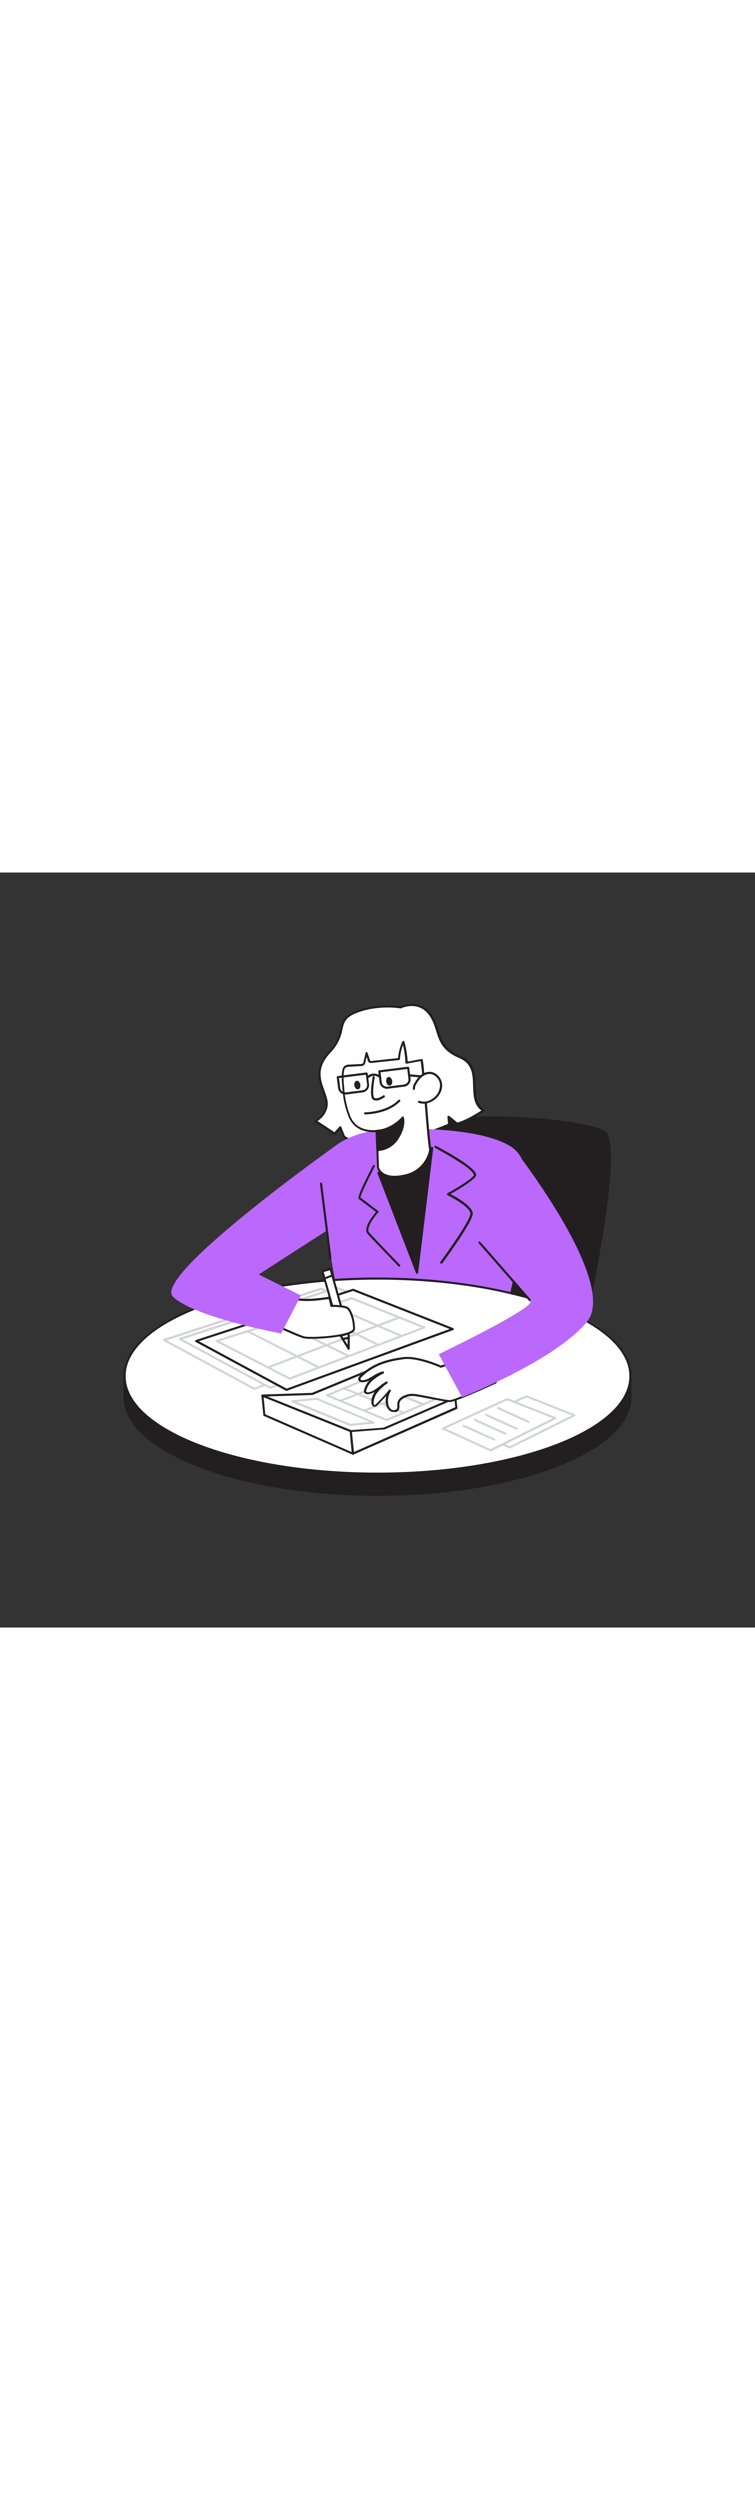 <svg version="1.1" id="Layer_1" xmlns="http://www.w3.org/2000/svg" xmlns:xlink="http://www.w3.org/1999/xlink" x="0px" y="0px" viewBox="0 0 500 500" style="width: 151px;" xml:space="preserve" data-imageid="accountant-54" imageName="Accountant" class="illustrations_image">
<rect x="0" y="0" width="500" height="500" fill="#333333" stroke="none"/>
<style type="text/css">
	.st0_accountant-54{fill:#231F20;}
	.st1_accountant-54{fill:#FFFFFF;}
	.st2_accountant-54{fill:#68E1FD;}
	.st3_accountant-54{fill:#D1D3D4;}
	.st4_accountant-54{fill:none;}
</style>
<g id="Chair_accountant-54">
	<path class="st0_accountant-54" d="M385.5,306.9c0,0,28.6-126.4,14.6-135.1s-110.1-16.2-122.2,0S257,288.7,257,288.7L385.5,306.9z"/>
	<path class="st0_accountant-54" d="M385.5,307.6h-0.1l-128.5-18.3c-0.4-0.1-0.6-0.4-0.6-0.8c0.4-4.1,8.8-101.1,21-117.2&#10;&#9;&#9;c7.8-10.3,45.2-10.2,61-9.6c27.9,1,55.2,5.1,62.2,9.5c14.3,8.9-13.1,130.7-14.3,135.9C386.1,307.4,385.8,307.7,385.5,307.6z&#10;&#9;&#9; M257.8,288.1L385,306.1c8-35.5,25.9-126.9,14.8-133.8c-13.3-8.3-109.2-16.3-121.3-0.2C267,187.4,258.5,279.3,257.8,288.1z"/>
</g>
<g id="Character_accountant-54">
	<path class="st0_accountant-54" d="M86.5,333.5C103.1,304.6,170,283,250,283s146.9,21.6,163.5,50.5h4v14c0,35.7-75,64.6-167.5,64.6&#10;&#9;&#9;S82.5,383.2,82.5,347.5v-14L86.5,333.5z"/>
	<path class="st0_accountant-54" d="M250,412.8c-92.7,0-168.2-29.3-168.2-65.3v-14c0-0.4,0.3-0.7,0.7-0.7h0h3.6c8.3-14.1,29-26.9,58.2-36.1&#10;&#9;&#9;c29.7-9.4,67.3-14.5,105.7-14.5s76,5.1,105.7,14.5c29.2,9.1,49.9,22,58.2,36.1h3.6c0.4,0,0.7,0.3,0.7,0.7v0v14&#10;&#9;&#9;C418.2,383.5,342.7,412.8,250,412.8z M83.2,334.2v13.3c0,35.2,74.8,63.9,166.8,63.9s166.8-28.6,166.8-63.9v-13.3h-3.3&#10;&#9;&#9;c-0.2,0-0.5-0.1-0.6-0.4c-16.7-29.1-85.2-50.2-162.9-50.2s-146.2,21.1-162.9,50.2c-0.1,0.2-0.4,0.4-0.6,0.4H83.2z"/>
	<path class="st1_accountant-54" d="M265.3,89.4c0,0,11.5-5.6,19.1,4.4s3,21.4,20,28.5s3.2,27.7,15.6,35.3c0,0-9.4,6.7-17.3,8.8l-5.7-4.6l0.4,5.1&#10;&#9;&#9;c0,0-49.2,22.2-69.6,8.1l-2.6-6.1l-3.8,4.3l-12.6-8.3c0,0,9.8-5.1,6.9-15s-9.3-18.5,2.7-31.2s2.8-20.6,17.6-26.3&#10;&#9;&#9;C245.4,89,255.4,88,265.3,89.4z"/>
	<path class="st0_accountant-54" d="M246.5,180.4c-8,0-14.4-1.6-19-4.8c-0.1-0.1-0.2-0.2-0.2-0.3l-2.1-5.1l-3.1,3.4c-0.2,0.3-0.6,0.3-0.9,0.1&#10;&#9;&#9;l-12.6-8.3c-0.2-0.1-0.3-0.4-0.3-0.6c0-0.2,0.2-0.5,0.4-0.6c0.4-0.2,9.2-5,6.5-14.2c-0.5-1.6-1.1-3.3-1.6-4.9&#10;&#9;&#9;c-2.8-7.9-5.8-16.1,4.5-27c5.3-5.6,6.4-10.1,7.3-14.1c1.1-4.9,2.1-9.1,10.6-12.3c13.8-5.3,27.6-3.3,29.5-3.1&#10;&#9;&#9;c1.6-0.7,12.5-4.9,19.8,4.7c2.8,3.6,3.9,7.4,5.1,11.1c2,6.5,4,12.7,14.6,17.2c9.6,4,9.8,12.4,10,19.8c0.2,6.3,0.3,12.2,5.7,15.5&#10;&#9;&#9;c0.2,0.1,0.3,0.3,0.3,0.6c0,0.2-0.1,0.5-0.3,0.6c-0.4,0.3-9.6,6.8-17.5,8.9c-0.2,0.1-0.5,0-0.6-0.1l-4.4-3.6l0.3,3.4&#10;&#9;&#9;c0,0.3-0.1,0.6-0.4,0.7c-8.8,3.8-17.9,6.9-27.3,9.4C262.6,179,254.6,180.2,246.5,180.4z M228.4,174.5c18.9,12.8,63.3-5.9,68.3-8.1&#10;&#9;&#9;l-0.4-4.6c0-0.4,0.3-0.7,0.7-0.7c0.2,0,0.3,0,0.5,0.1l5.4,4.4c6.3-1.8,13.4-6.4,15.9-8c-5.1-3.8-5.3-10-5.5-16.1&#10;&#9;&#9;c-0.2-7.6-0.4-14.9-9.1-18.6c-11.3-4.7-13.4-11.5-15.4-18.1c-1.1-3.6-2.3-7.3-4.9-10.7c-7.1-9.4-18.1-4.3-18.2-4.2&#10;&#9;&#9;c-0.1,0.1-0.3,0.1-0.4,0.1c-0.1,0-14.5-2.6-28.9,2.9c-7.8,3-8.6,6.4-9.7,11.3c-1,5.6-3.7,10.7-7.6,14.8c-9.7,10.2-7,17.7-4.2,25.5&#10;&#9;&#9;c0.6,1.6,1.2,3.3,1.6,4.9c2.4,8.4-3.8,13.6-6.2,15.2l11.2,7.4l3.4-3.8c0.2-0.2,0.4-0.3,0.6-0.2c0.2,0,0.4,0.2,0.5,0.4L228.4,174.5z&#10;&#9;&#9;"/>
	<path class="st2_accountant-54 targetColor" d="M276.1,169.8c0,0,43.6-0.4,62.4,11.8s8.4,53,5.8,66.6c-2.6,13.6-14.2,66.3-14.2,66.3l-98.7,5.7&#10;&#9;&#9;c0,0-17.4-86.5-18.7-111.7c-0.3-5.3,5.9-25,10.1-28C236.7,170.4,256.4,169,276.1,169.8z" style="fill: rgb(187, 104, 253);"/>
	<path class="st0_accountant-54" d="M286.3,182.4l-10,82.7l-25.6-66.2C250.7,198.9,276.5,192.6,286.3,182.4z"/>
	<path class="st0_accountant-54" d="M276.2,265.8c-0.3,0-0.6-0.2-0.7-0.5L250,199.2c-0.1-0.2-0.1-0.4,0-0.6c0.1-0.2,0.3-0.3,0.4-0.4&#10;&#9;&#9;c0.3-0.1,25.8-6.4,35.3-16.3c0.3-0.3,0.7-0.3,1,0c0.2,0.2,0.2,0.4,0.2,0.6l-10,82.7C276.9,265.5,276.6,265.8,276.2,265.8&#10;&#9;&#9;L276.2,265.8z M251.6,199.4l24.3,62.8l9.5-77.9C275.7,192.8,255.8,198.3,251.6,199.4L251.6,199.4z"/>
	<ellipse class="st1_accountant-54" cx="250" cy="333.5" rx="167.5" ry="64.6"/>
	<path class="st0_accountant-54" d="M250,398.8c-92.7,0-168.2-29.3-168.2-65.3s75.4-65.3,168.2-65.3s168.2,29.3,168.2,65.3S342.7,398.8,250,398.8z&#10;&#9;&#9; M250,269.6c-92,0-166.8,28.6-166.8,63.9S158,397.4,250,397.4s166.8-28.6,166.8-63.9S342,269.6,250,269.6z"/>
	<polygon class="st1_accountant-54" points="212.5,275.8 278.5,301.8 168.4,342 108.6,309.7 &#9;"/>
	<path class="st3_accountant-54" d="M168.4,342.6c-0.1,0-0.2,0-0.3-0.1l-59.8-32.3c-0.2-0.1-0.4-0.4-0.4-0.7c0-0.3,0.2-0.5,0.5-0.6l103.9-33.9&#10;&#9;&#9;c0.2-0.1,0.3-0.1,0.5,0l66,26c0.4,0.1,0.5,0.5,0.4,0.9c-0.1,0.2-0.2,0.3-0.4,0.4l-110.1,40.2C168.6,342.6,168.5,342.7,168.4,342.6z&#10;&#9;&#9; M110.4,309.8l58.1,31.4l108-39.5l-64-25.2L110.4,309.8z"/>
	<polygon class="st1_accountant-54" points="222.9,275 288.9,301 178.9,341.2 119.1,309 &#9;"/>
	<path class="st3_accountant-54" d="M178.9,341.9c-0.1,0-0.2,0-0.3-0.1l-59.8-32.3c-0.3-0.2-0.5-0.6-0.3-1c0.1-0.2,0.2-0.3,0.4-0.3l103.9-33.9&#10;&#9;&#9;c0.2-0.1,0.3-0.1,0.5,0l66,26c0.4,0.1,0.5,0.5,0.4,0.9c-0.1,0.2-0.2,0.3-0.4,0.4l-110.1,40.2C179,341.9,178.9,341.9,178.9,341.9z&#10;&#9;&#9; M120.9,309.1l58.1,31.4L287,301l-64-25.2L120.9,309.1z"/>
	<polygon class="st1_accountant-54" points="233.8,276.4 299.7,302.4 189.7,342.6 129.9,310.3 &#9;"/>
	<path class="st0_accountant-54" d="M189.7,343.3c-0.1,0-0.2,0-0.3-0.1l-59.8-32.3c-0.2-0.1-0.4-0.4-0.4-0.7c0-0.3,0.2-0.5,0.5-0.6l103.9-33.9&#10;&#9;&#9;c0.2-0.1,0.3-0.1,0.5,0l66,26c0.3,0.1,0.4,0.4,0.5,0.7c0,0.3-0.2,0.5-0.5,0.6l-110.1,40.2C189.8,343.3,189.7,343.3,189.7,343.3z&#10;&#9;&#9; M131.7,310.4l58.1,31.4l108-39.5l-64-25.2L131.7,310.4z"/>
	<path class="st3_accountant-54" d="M177.5,328.5c-0.3,0-0.5-0.2-0.6-0.5c-0.1-0.4,0-0.8,0.4-0.9l86.9-33.1c0.4-0.1,0.8,0.1,0.9,0.4&#10;&#9;&#9;c0.1,0.3-0.1,0.7-0.4,0.9l-86.9,33.1C177.6,328.5,177.6,328.5,177.5,328.5z"/>
	<path class="st3_accountant-54" d="M265.6,307.5c-0.1,0-0.2,0-0.3-0.1l-46.2-19.9c-0.4-0.2-0.5-0.6-0.4-0.9c0.1-0.4,0.6-0.5,0.9-0.4c0,0,0,0,0,0&#10;&#9;&#9;l46.2,19.9c0.4,0.1,0.5,0.6,0.4,0.9C266.1,307.4,265.9,307.6,265.6,307.5L265.6,307.5z"/>
	<path class="st3_accountant-54" d="M250.8,313.5c-0.7,0-4.9-2-47.2-23.5c-0.4-0.1-0.5-0.6-0.4-0.9s0.6-0.5,0.9-0.4c0,0,0.1,0,0.1,0.1&#10;&#9;&#9;c12.4,6.3,44.9,22.7,46.5,23.4c0.2,0,0.3,0.2,0.4,0.3c0.2,0.3,0.1,0.8-0.2,1c0,0,0,0,0,0C250.9,313.5,250.9,313.5,250.8,313.5z"/>
	<path class="st3_accountant-54" d="M231,321c-0.1,0-0.2,0-0.3-0.1L183.9,298c-0.3-0.2-0.4-0.6-0.2-1c0.2-0.3,0.5-0.4,0.8-0.3l46.8,22.9&#10;&#9;&#9;c0.3,0.2,0.5,0.6,0.3,0.9C231.5,320.8,231.2,321,231,321z"/>
	<path class="st3_accountant-54" d="M191.9,335.9c-0.1,0-0.2,0-0.3-0.1l-48.4-24.9c-0.3-0.1-0.4-0.4-0.4-0.7c0-0.3,0.2-0.5,0.5-0.6l89.4-28.3&#10;&#9;&#9;c0.2-0.1,0.3-0.1,0.5,0l48.1,19.4c0.3,0.1,0.4,0.4,0.4,0.6c0,0.3-0.2,0.5-0.5,0.6l-89.1,33.9C192,335.9,191.9,335.9,191.9,335.9z&#10;&#9;&#9; M145.3,310.4l46.6,24l87.2-33.1l-46.2-18.6L145.3,310.4z"/>
	<path class="st1_accountant-54" d="M249.4,171.1l0.9,24.2c0,0,2.1,8.9,17.9,5.4c8.5-1.7,15.1-8.5,16.8-17c-1.5-8.4-4-49-5.7-59.5l-10,1.8&#10;&#9;&#9;c-0.2-4.7-1-9.3-2.2-13.8c-1.7,3.5-2.7,7.4-2.9,11.3l-18.1,1.9c-0.4,0.1-0.8,0-1.1-0.1c-0.3-0.3-0.5-0.6-0.6-1l-1.6-4.8l-1.3,5.8&#10;&#9;&#9;c0,1.2-1,2.2-2.2,2.3c-0.1,0-0.2,0-0.3,0l-7.3,0.4c-1,0-2.1,0.2-3,0.7c-2.7,1.9-1.3,12.8-1.1,15.7c0.4,6,1.8,11.9,4.1,17.5&#10;&#9;&#9;C236.4,173.2,249.4,171.1,249.4,171.1z"/>
	<path class="st0_accountant-54" d="M261.4,202.2c-3,0.1-5.9-0.7-8.4-2.3c-1.6-1.1-2.7-2.6-3.3-4.4l-0.9-23.6c-3,0.2-13.5,0.3-17.8-9.8&#10;&#9;&#9;c-2.3-5.7-3.7-11.7-4.1-17.8l-0.1-1c-0.7-7-1-13.6,1.5-15.3c1-0.6,2.2-0.9,3.4-0.8l7.3-0.4c0.4,0,0.9-0.1,1.2-0.3&#10;&#9;&#9;c0.4-0.4,0.6-0.9,0.6-1.4l1.3-5.7c0.1-0.3,0.3-0.5,0.6-0.5c0.3,0,0.6,0.2,0.7,0.5l1.6,4.8c0.1,0.2,0.2,0.5,0.3,0.6&#10;&#9;&#9;c0.2,0.1,0.5,0.1,0.7,0l17.6-1.9c0.3-3.8,1.3-7.5,2.9-11c0.1-0.3,0.4-0.4,0.7-0.4c0.3,0,0.5,0.2,0.6,0.5c1.2,4.3,1.9,8.7,2.2,13.2&#10;&#9;&#9;l9.2-1.7c0.2,0,0.4,0,0.5,0.1c0.2,0.1,0.3,0.3,0.3,0.5c0.8,5.2,1.8,17.5,2.8,29.5c1,12.7,2.1,25.8,2.9,30&#10;&#9;&#9;c-1.6,8.9-8.4,16-17.3,17.8C266.1,201.8,263.7,202.1,261.4,202.2z M249.4,170.4c0.2,0,0.3,0.1,0.4,0.2c0.2,0.1,0.3,0.3,0.3,0.5&#10;&#9;&#9;l0.9,24.2c0.1,0.2,2.1,8.1,17,4.7c8.2-1.6,14.6-8.1,16.2-16.3c-0.8-4.4-1.8-16.9-2.9-30.1c-0.9-11.4-1.9-23.2-2.7-28.7l-9.3,1.7&#10;&#9;&#9;c-0.4,0.1-0.7-0.2-0.8-0.5c0,0,0-0.1,0-0.1c-0.2-4-0.7-7.9-1.6-11.7c-1.2,2.9-1.8,6.1-2,9.2c0,0.3-0.3,0.6-0.6,0.7l-18.2,1.9&#10;&#9;&#9;c-0.5,0.1-1.1,0-1.6-0.2c-0.5-0.3-0.8-0.8-0.9-1.4l-0.8-2.4l-0.8,3.3c0,1.6-1.4,2.9-3,2.8c-0.1,0-0.1,0-0.2,0l-7.3,0.4&#10;&#9;&#9;c-0.9,0-1.8,0.2-2.6,0.6c-2.1,1.4-1.2,10.9-0.9,14l0.1,1.1c0.4,5.9,1.8,11.8,4,17.3c4.5,10.7,16.5,8.9,17,8.9L249.4,170.4z"/>
	<path class="st0_accountant-54" d="M249.9,183.8c5.6-0.3,10.7-3.3,13.6-8.1c5.1-8.2,3.2-13.5,3.2-13.5s-6.8,8.4-17.3,8.9L249.9,183.8z"/>
	<path class="st0_accountant-54" d="M249.9,184.5L249.9,184.5c-0.4,0-0.7-0.3-0.7-0.7l-0.5-12.7c0-0.4,0.3-0.7,0.7-0.7c0,0,0,0,0,0&#10;&#9;&#9;c10-0.5,16.8-8.5,16.8-8.6c0.2-0.3,0.7-0.3,1-0.1c0.1,0.1,0.2,0.2,0.2,0.3c0.1,0.2,1.9,5.7-3.3,14.1&#10;&#9;&#9;C261.1,181.1,255.8,184.2,249.9,184.5z M250.1,171.7l0.4,11.3c5.1-0.5,9.6-3.4,12.4-7.7c3.4-5.5,3.6-9.6,3.4-11.6&#10;&#9;&#9;C264.1,166,258.3,171.1,250.1,171.7z"/>
	<path class="st1_accountant-54" d="M247.5,135.6c0,0-2.4,12.6,0,14.3s6.6-1.5,6.6-1.5"/>
	<path class="st0_accountant-54" d="M249.1,151c-0.7,0-1.5-0.2-2.1-0.6c-2.6-1.9-0.6-12.8-0.2-15c0.1-0.4,0.4-0.6,0.8-0.6c0.4,0.1,0.6,0.4,0.6,0.8&#10;&#9;&#9;c-1.1,5.8-1.6,12.7-0.3,13.6c1.6,1.1,4.7-0.7,5.8-1.5c0.3-0.3,0.7-0.3,1,0s0.3,0.7,0,1c0,0-0.1,0.1-0.1,0.1&#10;&#9;&#9;C254.4,149,251.6,151,249.1,151z"/>
	<ellipse transform="matrix(0.985 -0.172 0.172 0.985 -19.951 46.486)" class="st0_accountant-54" cx="257.8" cy="138.2" rx="2" ry="2.9"/>
	<ellipse transform="matrix(0.985 -0.172 0.172 0.985 -20.696 42.882)" class="st0_accountant-54" cx="236.7" cy="140.7" rx="2" ry="2.9"/>
	<path class="st0_accountant-54" d="M256.2,143.2c-2.4,0-4.5-1.8-4.8-4.2l-0.9-7.2c0-0.4,0.2-0.7,0.6-0.8c0,0,0,0,0,0l19.1-2.4&#10;&#9;&#9;c0.4,0,0.7,0.2,0.8,0.6l0.9,7.2c0.3,2.6-1.5,5.1-4.2,5.4l-10.9,1.4l0,0L256.2,143.2z M256.8,142.5L256.8,142.5z M252,132.3l0.8,6.5&#10;&#9;&#9;c0.2,1.9,1.9,3.2,3.8,3l10.9-1.4c0.9-0.1,1.7-0.6,2.3-1.3c0.6-0.7,0.8-1.6,0.7-2.5l-0.8-6.5L252,132.3z"/>
	<path class="st0_accountant-54" d="M228.7,147c-2.4,0-4.5-1.8-4.8-4.2l-0.9-7.2c-0.1-0.4,0.2-0.7,0.6-0.8c0,0,0,0,0,0l19.1-2.4&#10;&#9;&#9;c0.4,0,0.7,0.2,0.8,0.6l0.9,7.2c0.3,2.6-1.5,5-4.1,5.4c0,0,0,0,0,0l-10.9,1.4C229.1,147,228.9,147,228.7,147z M224.5,136.1l0.8,6.5&#10;&#9;&#9;c0.2,1.9,1.9,3.2,3.8,3c0,0,0,0,0.1,0l0,0l10.9-1.4c1.9-0.2,3.2-1.9,3-3.8c0,0,0,0,0,0l-0.8-6.5L224.5,136.1z"/>
	<path class="st0_accountant-54" d="M284.5,136.3L284.5,136.3l-13.6-1.3c-0.4-0.1-0.6-0.4-0.6-0.8c0.1-0.3,0.4-0.6,0.7-0.6l13.5,1.2&#10;&#9;&#9;c0.4,0,0.7,0.3,0.7,0.7C285.2,135.9,284.8,136.2,284.5,136.3L284.5,136.3z"/>
	<path class="st1_accountant-54" d="M274.1,143.3c0-1.3,0.3-2.6,1.1-3.7c0.9-1.8,2.2-3.4,3.7-4.8c1.5-1.4,3.5-2.1,5.6-2.2c4,0,7.4,3.8,7.6,7.8&#10;&#9;&#9;s-2.2,7.8-5.5,10c-2.7,1.8-6.2,2.5-9.2,1.4"/>
	<path class="st0_accountant-54" d="M280.5,153.1c-1.1,0-2.3-0.2-3.3-0.6c-0.4-0.1-0.5-0.6-0.4-0.9c0.1-0.4,0.6-0.5,0.9-0.4c0,0,0,0,0,0&#10;&#9;&#9;c2.9,1,6.1,0.5,8.5-1.3c3.3-2,5.2-5.5,5.2-9.4c-0.2-3.8-3.5-7.1-6.9-7.1h0c-1.9,0.1-3.7,0.8-5.1,2c-1.5,1.3-2.7,2.9-3.6,4.6&#10;&#9;&#9;c-0.7,0.9-1,2.1-1,3.2c0,0.4-0.2,0.7-0.6,0.8c0,0,0,0,0,0c-0.4,0-0.7-0.2-0.8-0.6c0,0,0,0,0,0c-0.1-1.4,0.3-2.9,1.2-4.1&#10;&#9;&#9;c1-1.9,2.3-3.6,3.9-5c1.7-1.5,3.8-2.3,6-2.3c4.2,0,8,3.9,8.3,8.4c0.3,4-2,8.2-5.8,10.6C285.1,152.3,282.8,153,280.5,153.1z"/>
	<path class="st0_accountant-54" d="M243.4,136.3c-0.2,0-0.4-0.1-0.5-0.2c-0.3-0.3-0.2-0.7,0.1-1c0,0,0,0,0,0c2.6-2.6,6.7-2.6,9.3,0c0,0,0,0,0,0&#10;&#9;&#9;c0.3,0.3,0.3,0.7,0,1c-0.3,0.3-0.7,0.3-1,0c0,0,0,0,0,0c-0.1-0.1-3.3-3.4-7.4,0.1C243.7,136.2,243.5,136.3,243.4,136.3z"/>
	<path class="st0_accountant-54" d="M241.8,160.2c-0.4,0-0.7-0.3-0.7-0.7c0-0.4,0.3-0.7,0.7-0.7c0.1,0,14.3-0.1,22.1-8.2c0.3-0.3,0.7-0.3,1,0&#10;&#9;&#9;s0.3,0.7,0,1C256.7,160.1,242.4,160.2,241.8,160.2z"/>
	<polygon class="st1_accountant-54" points="234.6,376.7 301.6,347.8 248.1,328.2 206.7,345.3 173.8,346.4 &#9;"/>
	<path class="st0_accountant-54" d="M234.6,377.4c-0.1,0-0.2,0-0.3-0.1L173.4,347c-0.3-0.2-0.5-0.6-0.3-0.9c0.1-0.2,0.4-0.4,0.6-0.4l32.9-1.1&#10;&#9;&#9;l41.2-17c0.2-0.1,0.3-0.1,0.5,0l53.5,19.5c0.3,0.1,0.4,0.4,0.5,0.6c0,0.3-0.2,0.6-0.4,0.7l-66.9,28.9&#10;&#9;&#9;C234.8,377.4,234.7,377.4,234.6,377.4z M176.6,347l58.1,29l65-28.1L248.1,329L207,346c-0.1,0-0.2,0-0.2,0L176.6,347z"/>
	<polygon class="st1_accountant-54" points="301.6,347.8 302.3,354.6 233.8,384.9 232.3,369.9 254.5,368.1 &#9;"/>
	<path class="st0_accountant-54" d="M233.8,385.6c-0.1,0-0.2,0-0.4-0.1c-0.2-0.1-0.3-0.3-0.4-0.5l-1.5-15c0-0.2,0-0.4,0.2-0.5&#10;&#9;&#9;c0.1-0.1,0.3-0.2,0.5-0.2l22.2-1.7l46.9-20.3c0.2-0.1,0.4-0.1,0.6,0c0.2,0.1,0.3,0.3,0.3,0.5l0.7,6.8c0,0.3-0.1,0.6-0.4,0.7&#10;&#9;&#9;L234,385.5C233.9,385.5,233.8,385.6,233.8,385.6z M233,370.5l1.3,13.3l67.2-29.7l-0.5-5.3l-46.2,20c-0.1,0-0.1,0-0.2,0L233,370.5z"/>
	<polygon class="st1_accountant-54" points="233.8,384.9 175.1,359.2 173.8,346.4 232.3,369.9 &#9;"/>
	<path class="st0_accountant-54" d="M233.8,385.6c-0.1,0-0.2,0-0.3-0.1l-58.7-25.6c-0.2-0.1-0.4-0.3-0.4-0.6l-1.3-12.8c0-0.2,0.1-0.5,0.3-0.6&#10;&#9;&#9;c0.2-0.1,0.5-0.2,0.7-0.1l58.5,23.5c0.2,0.1,0.4,0.3,0.4,0.6l1.5,15c0,0.2-0.1,0.5-0.3,0.6C234.1,385.5,233.9,385.6,233.8,385.6z&#10;&#9;&#9; M175.7,358.8l57.2,25l-1.3-13.4l-57-22.9L175.7,358.8z"/>
	<path class="st3_accountant-54" d="M231.9,366.5c-0.1,0-0.2,0-0.3,0l-38.3-15.7c-0.4-0.2-0.5-0.6-0.4-0.9c0.1-0.2,0.3-0.4,0.6-0.4l16.2-1.6&#10;&#9;&#9;c0.1,0,0.2,0,0.3,0l37.7,15.8c0.4,0.2,0.5,0.6,0.4,0.9c-0.1,0.2-0.3,0.4-0.6,0.4L231.9,366.5L231.9,366.5z M196.4,350.5l35.6,14.6&#10;&#9;&#9;l12.7-1.3l-35-14.6L196.4,350.5z"/>
	<path class="st3_accountant-54" d="M255.9,363.2L255.9,363.2c-0.6-0.1-27.9-11.5-39.6-16.4c-0.3-0.1-0.4-0.4-0.4-0.6c0-0.3,0.2-0.5,0.4-0.6&#10;&#9;&#9;l32.5-13.4c0.2-0.1,0.4-0.1,0.5,0l39.7,15.7c0.4,0.2,0.5,0.6,0.4,0.9c-0.1,0.2-0.2,0.3-0.4,0.4&#10;&#9;&#9;C258.9,362.4,256.4,363.2,255.9,363.2z M218.4,346.2c13.1,5.5,35.4,14.7,37.6,15.6c2-0.7,18.9-8,31-13.2l-37.9-15L218.4,346.2z"/>
	<path class="st3_accountant-54" d="M266.8,358.1c-0.1,0-0.2,0-0.3-0.1l-39-15.8c-0.4,0-0.7-0.3-0.7-0.7c0-0.4,0.3-0.7,0.7-0.7&#10;&#9;&#9;c0.1,0,0.3,0.1,0.4,0.2l39,15.8c0.4,0.1,0.5,0.5,0.4,0.9c0,0,0,0,0,0C267.3,358,267,358.1,266.8,358.1z"/>
	<path class="st3_accountant-54" d="M279.5,352.6c-0.1,0-0.2,0-0.3-0.1c-0.7-0.3-25.8-10.3-39-15.5c-0.4-0.1-0.5-0.5-0.4-0.9&#10;&#9;&#9;c0.1-0.4,0.6-0.5,0.9-0.4c0,0,0,0,0,0c1.6,0.6,38.3,15.1,39.1,15.5c0.3,0.2,0.5,0.6,0.3,0.9c0,0,0,0,0,0&#10;&#9;&#9;C280,352.4,279.8,352.6,279.5,352.6z"/>
	<path class="st3_accountant-54" d="M225.4,350.6c-0.4,0-0.7-0.3-0.7-0.7c0-0.3,0.2-0.5,0.4-0.6l33.8-13.1c0.4-0.1,0.8,0,0.9,0.4c0,0,0,0,0,0&#10;&#9;&#9;c0.1,0.4,0,0.8-0.4,0.9l-33.8,13C225.6,350.5,225.5,350.6,225.4,350.6z"/>
	<path class="st3_accountant-54" d="M241.2,357.1c-0.4,0-0.7-0.3-0.7-0.7c0-0.3,0.2-0.5,0.4-0.6c12.9-5,32.4-12.6,34-13.7c0.1-0.2,0.3-0.3,0.5-0.3&#10;&#9;&#9;l0,0c0.4,0,0.7,0.3,0.7,0.7v0c0,0.6,0,1.2-34.7,14.5C241.4,357.1,241.3,357.2,241.2,357.1z M275.4,342.6L275.4,342.6z"/>
	<path class="st1_accountant-54" d="M314.5,319.3c-0.2,0.7-22.4,7.9-22.4,7.9s-15.2-6.9-24.7-5.7c-10.6,1.4-20.4,4.1-28.2,11.9&#10;&#9;&#9;c-0.6,0.6-1.3,1.5-1,2.4s1.5,1.1,2.4,1.1c4.8-0.4,8.4-4.8,13.1-5.8c-2.5,1.3-4.9,2.8-7.1,4.5c-2.2,1.8-3.8,4.2-4.6,6.9&#10;&#9;&#9;c-0.2,0.5-0.2,1.1,0.1,1.6c0.4,0.8,1.6,0.8,2.4,0.6c4.5-1,7.6-5,11.6-7.3c-2.3,1.7-4.5,3.6-6.4,5.7c-1.9,2.2-3,5-3,7.8&#10;&#9;&#9;c0,1.1,0.7,2.4,1.7,2.1c0.3-0.1,0.5-0.3,0.7-0.5c3.2-3,6.2-6.3,9-9.8c-1.5,2.5-2.2,5.4-1.9,8.2c0.1,1.9,1,3.8,2.5,5&#10;&#9;&#9;c1.6,1,4.2,0.6,4.9-1.2c0.4-1,0.1-2.2,0.1-3.3c0.2-4.5,7-6.4,10.6-5.9c6.2,0.8,20.1,4,23.5,4.1s30.5-12.3,30.5-12.3"/>
	<path class="st0_accountant-54" d="M260.7,357.3c-0.8,0-1.7-0.2-2.4-0.7c-2.1-1.4-2.7-4-2.8-5.5c-0.2-1.5-0.1-3,0.3-4.5c-2,2.2-4.1,4.4-6.2,6.5&#10;&#9;&#9;c-0.3,0.3-0.6,0.5-1,0.6c-0.5,0.2-1,0.1-1.5-0.2c-0.7-0.6-1.2-1.6-1.2-2.5c0-2.6,0.8-5.1,2.3-7.1c-1.1,0.7-2.4,1.2-3.7,1.5&#10;&#9;&#9;c-1.5,0.3-2.6,0-3.2-0.9c-0.3-0.7-0.4-1.4-0.1-2.1c0.6-2.3,1.8-4.3,3.4-6c-1.3,0.6-2.7,1-4.1,1.2c-1.2,0.1-2.7-0.3-3.2-1.5&#10;&#9;&#9;s0.8-2.7,1.2-3.1c8.6-8.5,19.3-10.9,28.7-12.1c9-1.1,22.8,4.7,24.8,5.6c8-2.6,20.6-6.8,21.9-7.6c0.2-0.2,0.5-0.3,0.8-0.2&#10;&#9;&#9;c0.4,0.1,0.6,0.5,0.4,0.9c-0.1,0.4-0.4,1.1-22.9,8.3c-0.2,0.1-0.3,0.1-0.5,0c-0.1-0.1-15.2-6.8-24.3-5.6s-19.5,3.5-27.8,11.7&#10;&#9;&#9;c-0.7,0.7-1,1.2-0.9,1.6s1,0.7,1.7,0.6c2.4-0.2,4.5-1.5,6.8-2.9c1.9-1.3,4-2.3,6.3-2.9c0.3-0.1,0.7,0.1,0.8,0.4&#10;&#9;&#9;c0.1,0.3,0,0.7-0.3,0.9c-2.5,1.2-4.8,2.7-7,4.5c-2.1,1.7-3.6,4-4.4,6.6c-0.1,0.3-0.1,0.7,0,1.1c0.2,0.4,1.1,0.4,1.7,0.3&#10;&#9;&#9;c2.7-0.6,4.9-2.3,7.2-4.1c1.3-1.1,2.7-2.1,4.2-3c0.3-0.2,0.7-0.1,0.9,0.2c0.2,0.3,0.1,0.7-0.1,1c-2.3,1.6-4.4,3.5-6.2,5.6&#10;&#9;&#9;c-1.8,2-2.8,4.7-2.9,7.4c0,0.5,0.2,1,0.6,1.4c0.1,0,0.2,0,0.2,0c0.2-0.1,0.3-0.2,0.4-0.3c3.2-3,6.2-6.3,9-9.7&#10;&#9;&#9;c0.2-0.3,0.7-0.4,1-0.2c0,0,0,0,0,0c0.3,0.2,0.4,0.6,0.2,0.9c-1.4,2.3-2.1,5.1-1.8,7.8c0.1,1.2,0.6,3.4,2.2,4.4&#10;&#9;&#9;c0.8,0.5,1.7,0.6,2.5,0.3c0.6-0.2,1.1-0.6,1.3-1.1c0.2-0.6,0.2-1.2,0.1-1.8c0-0.4,0-0.8,0-1.2c0.1-1.6,0.9-3,2.2-4&#10;&#9;&#9;c2.7-2,5.9-2.9,9.2-2.5c2.8,0.4,7.2,1.2,11.5,2.1c5,1,10.1,2,11.9,2l0,0c2.5,0,19.4-7.3,30.1-12.3c0.4-0.2,0.8,0,0.9,0.3&#10;&#9;&#9;s0,0.8-0.3,0.9c-2.8,1.3-27.3,12.5-30.8,12.4c-1.9-0.1-6.9-1-12.1-2c-4.3-0.8-8.7-1.7-11.4-2c-2.9-0.3-5.8,0.5-8.1,2.2&#10;&#9;&#9;c-1,0.7-1.6,1.8-1.7,3c0,0.4,0,0.7,0,1.1c0.1,0.8,0,1.6-0.2,2.4c-0.4,1-1.2,1.7-2.2,2C261.7,357.2,261.2,357.3,260.7,357.3z"/>
	<path class="st2_accountant-54 targetColor" d="M342,185.1c0,0,67.5,86.6,46.8,112.3S306,347.5,306,347.5L290.6,319c0,0,59.4-28.6,60.7-34.4l-43.7-51.3&#10;&#9;&#9;C307.7,233.3,318.1,180.7,342,185.1z" style="fill: rgb(187, 104, 253);"/>
	<line class="st4_accountant-54" x1="350.7" y1="283" x2="317.5" y2="245"/>
	<path class="st0_accountant-54" d="M350.7,283.7c-0.2,0-0.4-0.1-0.5-0.2l-33.2-38c-0.3-0.3-0.2-0.7,0.1-1c0.3-0.3,0.7-0.2,1,0.1l0,0l33.2,38&#10;&#9;&#9;c0.3,0.3,0.2,0.7-0.1,1C351.1,283.6,350.9,283.7,350.7,283.7z"/>
	<path class="st0_accountant-54" d="M264.4,261c-0.2,0-0.4-0.1-0.5-0.2c-0.2-0.2-17-17.6-20.4-21.4s3.4-12.2,5.5-14.6c-2.3-1.7-10.3-7.8-11.3-8.6&#10;&#9;&#9;c-0.5-0.4-1.6-1.3,9.3-22.2c0.2-0.3,0.6-0.5,0.9-0.3c0.3,0.2,0.5,0.6,0.3,0.9l0,0c-4.6,8.9-9.4,18.8-9.5,20.6&#10;&#9;&#9;c1.8,1.4,11.6,8.9,11.7,8.9c0.2,0.1,0.3,0.3,0.3,0.5c0,0.2,0,0.4-0.2,0.5c-2.5,2.8-8.4,10.5-6,13.3c3.3,3.8,20.2,21.2,20.4,21.4&#10;&#9;&#9;c0.3,0.3,0.3,0.7,0,1c0,0,0,0,0,0C264.7,260.9,264.6,261,264.4,261z M238.7,215.3L238.7,215.3z"/>
	<path class="st0_accountant-54" d="M292.2,259c-0.4,0-0.7-0.3-0.7-0.7c0-0.1,0-0.3,0.1-0.4c5.5-7.5,19.9-27.9,19.9-32c0-3.9-11-10.2-15.2-12.3&#10;&#9;&#9;c-0.2-0.1-0.3-0.3-0.3-0.6c0-0.3,0.1-0.5,0.4-0.6c0.1-0.1,14.2-7.8,17.3-11.7c0.1-0.2,0.2-0.3,0.1-0.5&#10;&#9;&#9;c-0.7-3.5-14.3-11.7-25.6-17.8l-0.1-0.1c-0.3-0.2-0.5-0.6-0.3-1c0.2-0.3,0.6-0.5,1-0.3l0.1,0.1c7.6,4,25.3,13.9,26.4,18.7&#10;&#9;&#9;c0.1,0.6,0,1.2-0.4,1.7c-2.8,3.5-13.1,9.5-16.6,11.4c3.9,2,14.8,8.2,14.8,13c0,5.3-18.1,30-20.1,32.8&#10;&#9;&#9;C292.7,259,292.4,259,292.2,259z"/>
	<polygon class="st1_accountant-54" points="231,305.2 225.6,306.9 213.6,264.1 218.9,262.5 &#9;"/>
	<path class="st0_accountant-54" d="M225.6,307.5c-0.3,0-0.6-0.2-0.6-0.5l-12.1-42.7c-0.1-0.4,0.1-0.7,0.5-0.9l5.3-1.6c0.2-0.1,0.4,0,0.5,0.1&#10;&#9;&#9;c0.2,0.1,0.3,0.2,0.3,0.4l12.1,42.7c0.1,0.4-0.1,0.8-0.5,0.9l-5.3,1.6C225.8,307.5,225.7,307.5,225.6,307.5z M214.4,264.6&#10;&#9;&#9;l11.7,41.4l4-1.2l-11.7-41.4L214.4,264.6z"/>
	<polygon class="st1_accountant-54" points="231,305.2 225.6,306.9 230.9,315.3 &#9;"/>
	<path class="st0_accountant-54" d="M230.9,316c-0.2,0-0.5-0.1-0.6-0.3l-5.3-8.5c-0.1-0.2-0.1-0.4-0.1-0.6c0.1-0.2,0.3-0.4,0.5-0.4l5.3-1.6&#10;&#9;&#9;c0.2-0.1,0.4,0,0.6,0.1c0.2,0.1,0.3,0.3,0.3,0.6v10.1c0,0.3-0.2,0.6-0.5,0.7C231,316,231,316,230.9,316z M226.7,307.2l3.5,5.6v-6.7&#10;&#9;&#9;L226.7,307.2z"/>
	<path class="st1_accountant-54" d="M190.2,280.9c0,0-17.1,3.8-20.6,12.9c0,0,27.3,12.9,31.8,14s33-0.6,33.1-5.7s-1.9-11.6-4-13.5&#10;&#9;&#9;s-11.1-1.7-11.1-1.7c-0.2-1.8-0.6-3.6-1.4-5.3C214.3,281.9,200.7,285,190.2,280.9z"/>
	<path class="st0_accountant-54" d="M206.3,308.8c-1.7,0.1-3.4-0.1-5.1-0.3c-4.6-1.1-30.9-13.5-32-14c-0.3-0.2-0.5-0.5-0.4-0.9&#10;&#9;&#9;c3.6-9.4,20.4-13.2,21.1-13.3c0.1,0,0.3,0,0.4,0c8.4,3.3,18.9,1.8,24.5,1.1c1.3-0.2,2.3-0.3,3-0.4c0.3,0,0.5,0.1,0.7,0.4&#10;&#9;&#9;c0.7,1.6,1.2,3.2,1.4,4.9c2.2,0,9.1,0.1,11,1.9c2.3,2.1,4.3,8.8,4.2,14c-0.1,0.8-0.5,1.6-1.2,2.1&#10;&#9;&#9;C230,307.4,214.8,308.8,206.3,308.8z M170.4,293.5c4.1,1.9,27,12.7,31.1,13.7s26.8-0.3,31.6-4c0.4-0.2,0.6-0.6,0.7-1&#10;&#9;&#9;c0.1-5.2-2-11.3-3.8-13c-1.4-1.3-7.2-1.6-10.6-1.5c-0.4,0-0.7-0.3-0.7-0.6c-0.2-1.6-0.5-3.1-1.1-4.6c-0.6,0.1-1.5,0.2-2.5,0.3&#10;&#9;&#9;c-5.7,0.8-16.3,2.2-25-1.1C188.3,282.1,174.1,285.7,170.4,293.5z"/>
	<line class="st4_accountant-54" x1="215" y1="268.8" x2="220.2" y2="266.7"/>
	<path class="st0_accountant-54" d="M215,269.5c-0.4,0-0.7-0.3-0.7-0.7c0-0.3,0.2-0.5,0.4-0.6l5.2-2c0.3-0.2,0.8,0,0.9,0.3c0.2,0.3,0,0.8-0.3,0.9&#10;&#9;&#9;c0,0-0.1,0-0.1,0l-5.2,2C215.2,269.4,215.1,269.5,215,269.5z"/>
	<line class="st4_accountant-54" x1="226.9" y1="308.9" x2="230.9" y2="308.1"/>
	<path class="st0_accountant-54" d="M226.9,309.6c-0.3,0-0.6-0.2-0.7-0.6c-0.1-0.4,0.2-0.7,0.6-0.8c0,0,0,0,0,0l4-0.7c0.4-0.1,0.8,0.1,0.9,0.5&#10;&#9;&#9;c0.1,0.4-0.1,0.8-0.5,0.9c0,0-0.1,0-0.1,0L226.9,309.6L226.9,309.6z"/>
	<path class="st2_accountant-54 targetColor" d="M222.7,180.6c0,0-122.4,86.8-108.1,100.4s71.6,24.3,71.6,24.3l13.1-25.2l-28-13.9c8-5.2,51.4-33.1,51.4-33.1&#10;&#9;&#9;L222.7,180.6z" style="fill: rgb(187, 104, 253);"/>
	<line class="st4_accountant-54" x1="218.8" y1="255.6" x2="212.6" y2="206"/>
	<path class="st0_accountant-54" d="M218.8,256.3c-0.4,0-0.7-0.3-0.7-0.6l-6.2-49.6c0-0.4,0.2-0.7,0.6-0.8s0.7,0.2,0.8,0.6l6.2,49.6&#10;&#9;&#9;C219.6,255.9,219.3,256.2,218.8,256.3C218.9,256.3,218.9,256.3,218.8,256.3L218.8,256.3z"/>
	<path class="st3_accountant-54" d="M211.3,328.5c-0.1,0-0.2,0-0.3-0.1l-47.4-24c-0.4-0.1-0.5-0.5-0.4-0.9s0.5-0.5,0.9-0.4c0.1,0,0.1,0,0.1,0.1&#10;&#9;&#9;l47.4,24c0.3,0.2,0.5,0.6,0.3,0.9C211.9,328.3,211.6,328.5,211.3,328.5L211.3,328.5z"/>
	<polygon class="st1_accountant-54" points="348.6,346.9 306,366.3 337.5,380.8 380.4,359.4 &#9;"/>
	<path class="st3_accountant-54" d="M337.5,381.5c-0.1,0-0.2,0-0.3-0.1L305.7,367c-0.4-0.2-0.5-0.6-0.3-0.9c0.1-0.1,0.2-0.3,0.3-0.3l42.6-19.5&#10;&#9;&#9;c0.2-0.1,0.4-0.1,0.5,0l31.8,12.5c0.3,0.1,0.4,0.3,0.4,0.6c0,0.3-0.1,0.5-0.4,0.7l-42.9,21.3C337.7,381.4,337.6,381.5,337.5,381.5z&#10;&#9;&#9; M307.7,366.3l29.8,13.7l41.2-20.5l-30.1-11.9L307.7,366.3z"/>
	<polygon class="st1_accountant-54" points="335.9,348.7 293.3,368.2 324.8,382.6 367.7,361.2 &#9;"/>
	<path class="st3_accountant-54" d="M324.8,383.3c-0.1,0-0.2,0-0.3-0.1L293,368.8c-0.4-0.2-0.5-0.6-0.3-0.9c0.1-0.2,0.2-0.3,0.3-0.3l42.6-19.5&#10;&#9;&#9;c0.2-0.1,0.4-0.1,0.5,0l31.9,12.6c0.3,0.1,0.4,0.3,0.4,0.6c0,0.3-0.1,0.5-0.4,0.7l-42.9,21.4C325,383.3,324.9,383.3,324.8,383.3z&#10;&#9;&#9; M295,368.2l29.8,13.7l41.2-20.5l-30.1-11.9L295,368.2z"/>
	<line class="st4_accountant-54" x1="306.9" y1="366.3" x2="327.3" y2="375.5"/>
	<path class="st3_accountant-54" d="M327.3,376.2c-0.1,0-0.2,0-0.3-0.1l-20.3-9.1c-0.4-0.2-0.5-0.6-0.4-0.9c0,0,0,0,0,0c0.2-0.4,0.6-0.5,0.9-0.4&#10;&#9;&#9;l20.3,9.2c0.4,0.2,0.5,0.6,0.4,0.9c0,0,0,0,0,0C327.8,376.1,327.5,376.2,327.3,376.2z"/>
	<line class="st4_accountant-54" x1="314.5" y1="362.5" x2="334.8" y2="371.7"/>
	<path class="st3_accountant-54" d="M334.8,372.4c-0.1,0-0.2,0-0.3-0.1l-20.3-9.2c-0.4-0.2-0.5-0.6-0.4-0.9s0.6-0.5,0.9-0.4l20.3,9.2&#10;&#9;&#9;c0.4,0.2,0.5,0.6,0.4,0.9c0,0,0,0,0,0C335.3,372.3,335.1,372.4,334.8,372.4z"/>
	<line class="st4_accountant-54" x1="321.9" y1="359.2" x2="342.2" y2="368.4"/>
	<path class="st3_accountant-54" d="M342.2,369.1c-0.1,0-0.2,0-0.3-0.1l-20.3-9.2c-0.4-0.2-0.5-0.6-0.4-0.9c0.2-0.4,0.6-0.5,0.9-0.4l20.3,9.2&#10;&#9;&#9;c0.3,0.2,0.5,0.6,0.4,0.9C342.7,368.9,342.5,369.1,342.2,369.1z"/>
	<line class="st4_accountant-54" x1="329.7" y1="354.6" x2="350" y2="363.8"/>
	<path class="st3_accountant-54" d="M350,364.5c-0.1,0-0.2,0-0.3-0.1l-20.3-9.2c-0.3-0.2-0.4-0.6-0.3-1c0.2-0.3,0.5-0.4,0.8-0.3l20.3,9.2&#10;&#9;&#9;c0.4,0.2,0.5,0.6,0.4,0.9C350.6,364.4,350.3,364.5,350,364.5L350,364.5z"/>
</g>
</svg>